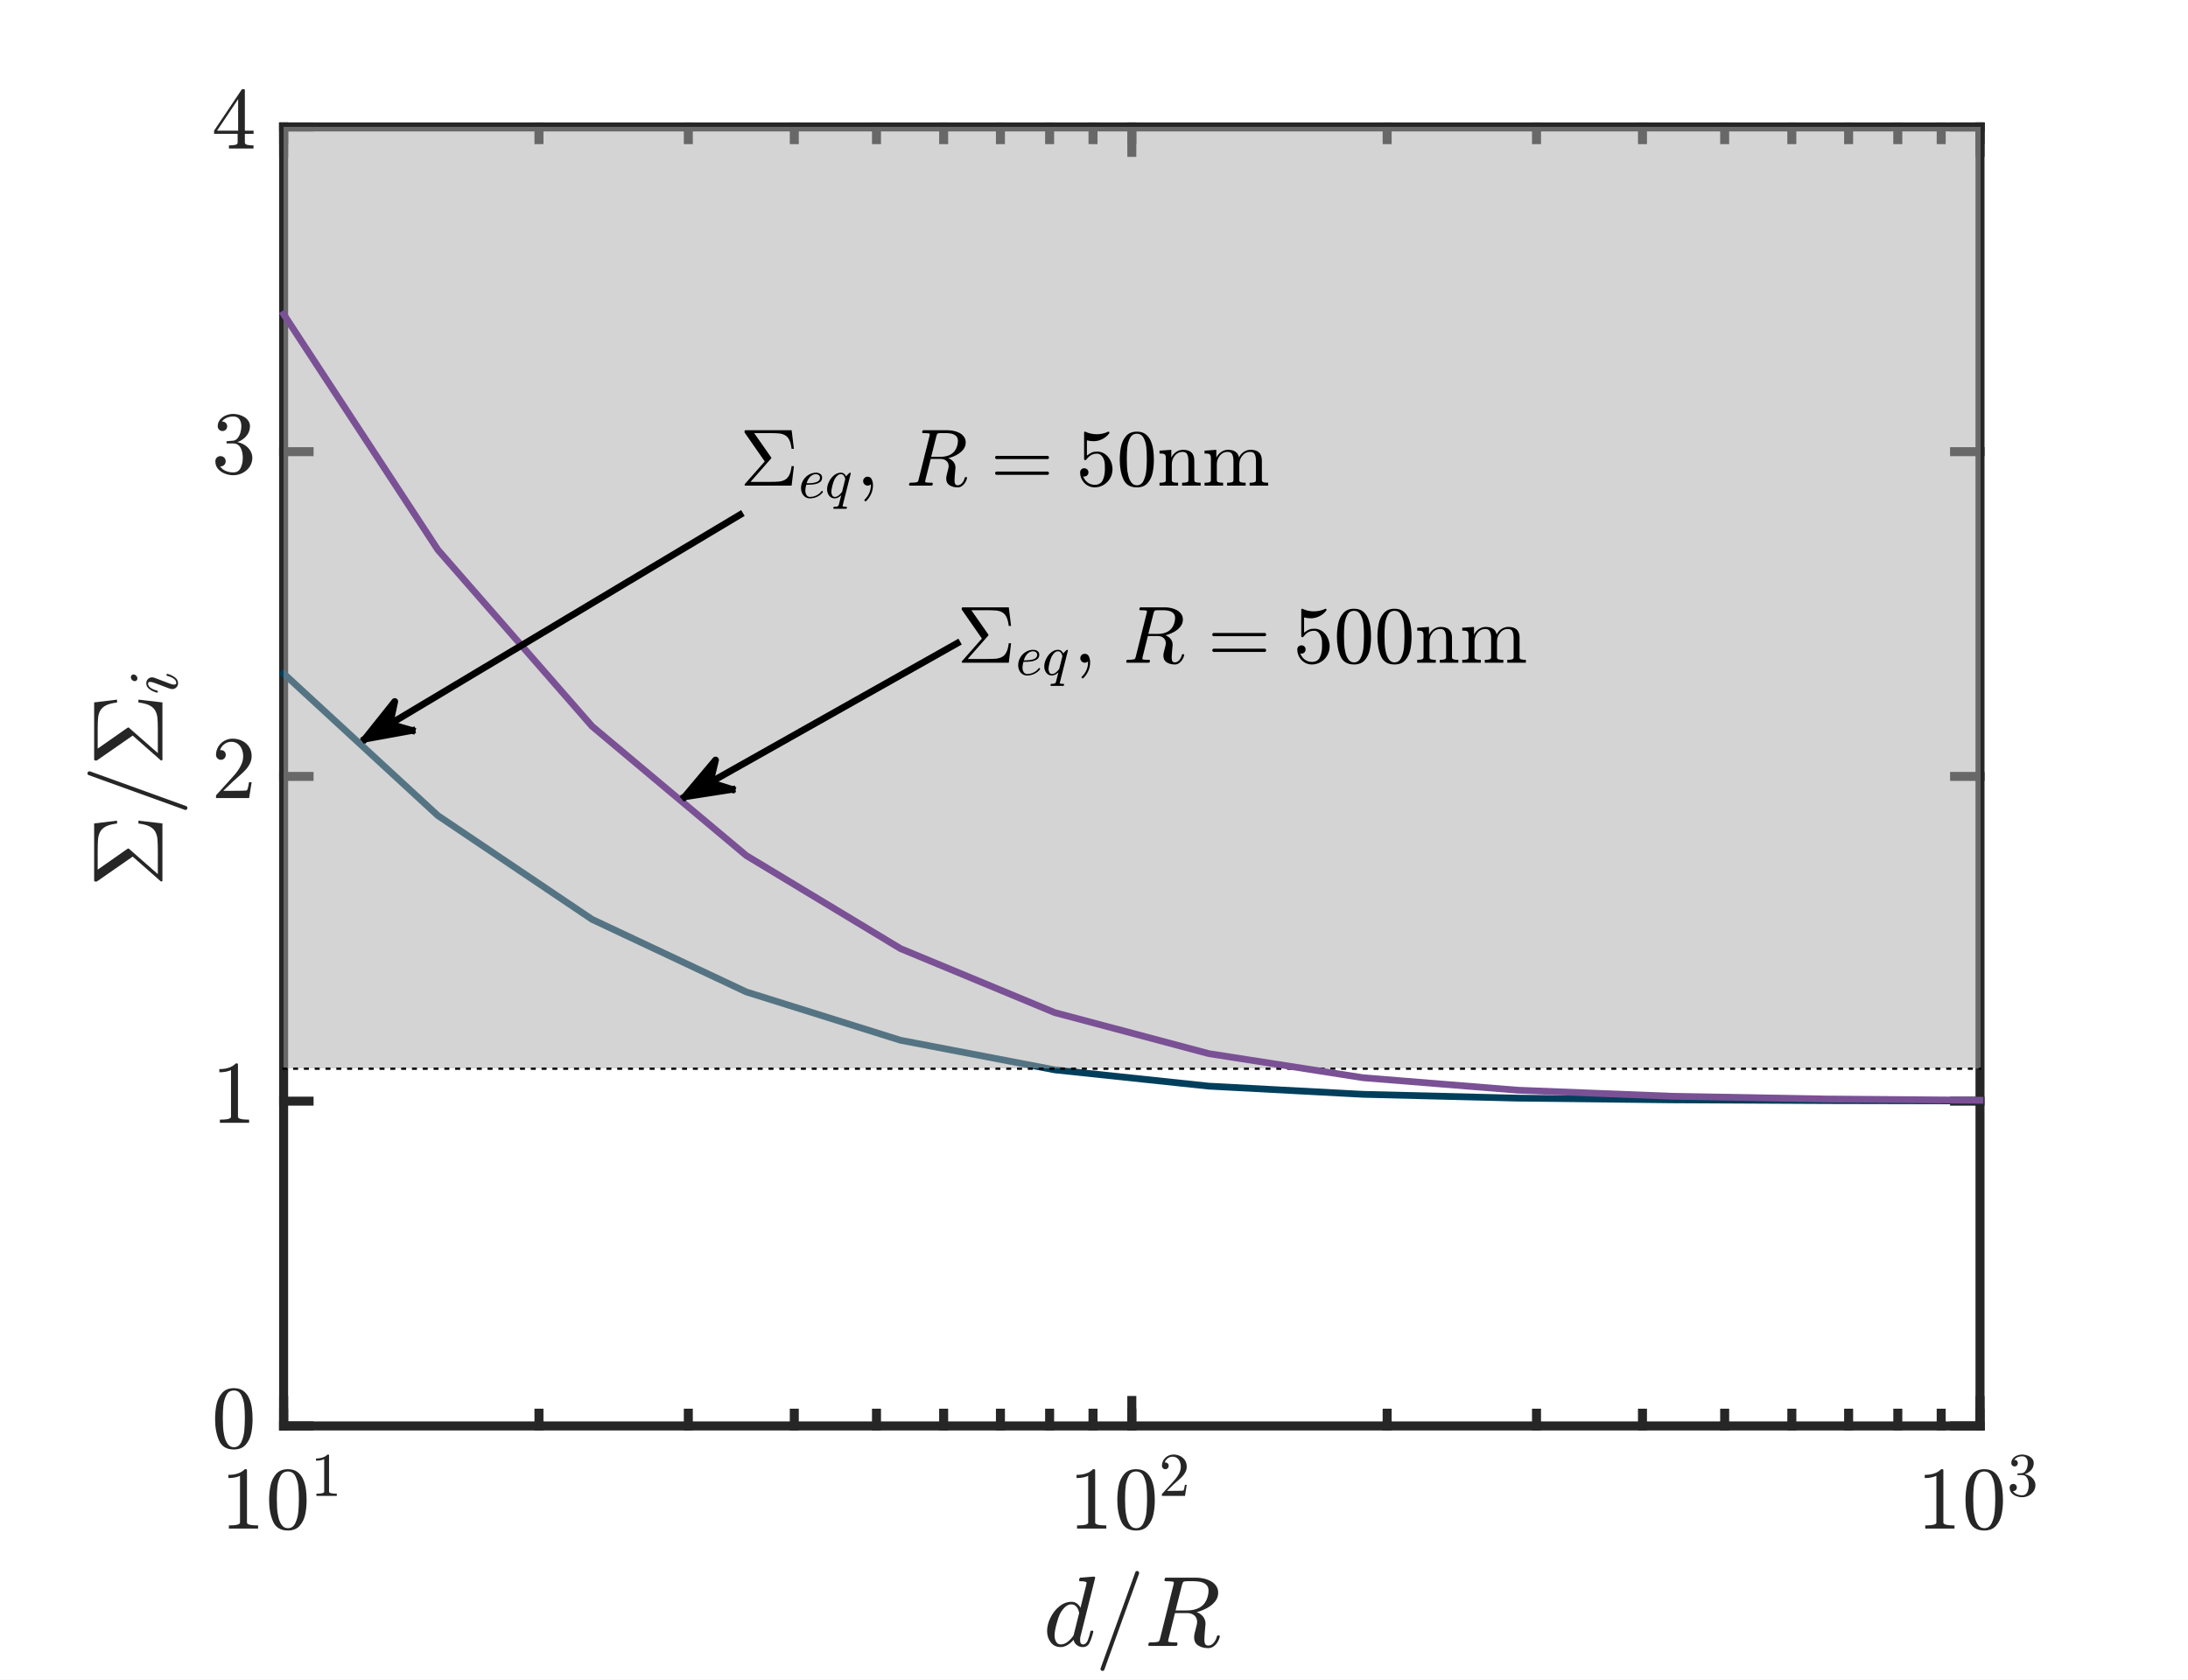<?xml version="1.0"?>
<!DOCTYPE svg PUBLIC '-//W3C//DTD SVG 1.0//EN'
          'http://www.w3.org/TR/2001/REC-SVG-20010904/DTD/svg10.dtd'>
<svg xmlns:xlink="http://www.w3.org/1999/xlink" style="fill-opacity:1; color-rendering:auto; color-interpolation:auto; text-rendering:auto; stroke:black; stroke-linecap:square; stroke-miterlimit:10; shape-rendering:auto; stroke-opacity:1; fill:black; stroke-dasharray:none; font-weight:normal; stroke-width:1; font-family:'Dialog'; font-style:normal; stroke-linejoin:miter; font-size:12px; stroke-dashoffset:0; image-rendering:auto;" width="810" height="622" xmlns="http://www.w3.org/2000/svg"
><rect width="100%" height="100%" fill="#808080" stroke="none"/><!--Generated by the Batik Graphics2D SVG Generator--><defs id="genericDefs"
  /><g
  ><defs id="defs1"
    ><clipPath clipPathUnits="userSpaceOnUse" id="clipPath1"
      ><path d="M0 0 L810 0 L810 622 L0 622 L0 0 Z"
      /></clipPath
    ></defs
    ><g style="fill:white; stroke:white;"
    ><rect x="0" y="0" width="810" style="clip-path:url(#clipPath1); stroke:none;" height="622"
    /></g
    ><g style="fill:white; text-rendering:optimizeSpeed; color-rendering:optimizeSpeed; image-rendering:optimizeSpeed; shape-rendering:crispEdges; stroke:white; color-interpolation:sRGB;"
    ><rect x="0" width="810" height="622" y="0" style="stroke:none;"
      /><path style="stroke:none;" d="M105 528 L733 528 L733 47 L105 47 Z"
    /></g
    ><g style="fill:rgb(38,38,38); text-rendering:geometricPrecision; image-rendering:optimizeQuality; color-rendering:optimizeQuality; stroke-linejoin:round; stroke:rgb(38,38,38); color-interpolation:linearRGB; stroke-width:3.333;"
    ><line y2="528" style="fill:none;" x1="105" x2="733" y1="528"
      /><line y2="47" style="fill:none;" x1="105" x2="733" y1="47"
      /><line y2="518.58" style="fill:none;" x1="105" x2="105" y1="528"
      /><line y2="518.58" style="fill:none;" x1="419" x2="419" y1="528"
      /><line y2="518.58" style="fill:none;" x1="733" x2="733" y1="528"
      /><line y2="56.42" style="fill:none;" x1="105" x2="105" y1="47"
      /><line y2="56.42" style="fill:none;" x1="419" x2="419" y1="47"
      /><line y2="56.42" style="fill:none;" x1="733" x2="733" y1="47"
      /><line y2="523.29" style="fill:none;" x1="105" x2="105" y1="528"
      /><line y2="523.29" style="fill:none;" x1="199.523" x2="199.523" y1="528"
      /><line y2="523.29" style="fill:none;" x1="254.816" x2="254.816" y1="528"
      /><line y2="523.29" style="fill:none;" x1="294.047" x2="294.047" y1="528"
      /><line y2="523.29" style="fill:none;" x1="324.477" x2="324.477" y1="528"
      /><line y2="523.29" style="fill:none;" x1="349.339" x2="349.339" y1="528"
      /><line y2="523.29" style="fill:none;" x1="370.361" x2="370.361" y1="528"
      /><line y2="523.29" style="fill:none;" x1="388.57" x2="388.57" y1="528"
      /><line y2="523.29" style="fill:none;" x1="404.632" x2="404.632" y1="528"
      /><line y2="523.29" style="fill:none;" x1="419" x2="419" y1="528"
      /><line y2="523.29" style="fill:none;" x1="513.523" x2="513.523" y1="528"
      /><line y2="523.29" style="fill:none;" x1="568.816" x2="568.816" y1="528"
      /><line y2="523.29" style="fill:none;" x1="608.047" x2="608.047" y1="528"
      /><line y2="523.29" style="fill:none;" x1="638.477" x2="638.477" y1="528"
      /><line y2="523.29" style="fill:none;" x1="663.34" x2="663.34" y1="528"
      /><line y2="523.29" style="fill:none;" x1="684.361" x2="684.361" y1="528"
      /><line y2="523.29" style="fill:none;" x1="702.57" x2="702.57" y1="528"
      /><line y2="523.29" style="fill:none;" x1="718.632" x2="718.632" y1="528"
      /><line y2="523.29" style="fill:none;" x1="733" x2="733" y1="528"
      /><line y2="51.71" style="fill:none;" x1="105" x2="105" y1="47"
      /><line y2="51.71" style="fill:none;" x1="199.523" x2="199.523" y1="47"
      /><line y2="51.71" style="fill:none;" x1="254.816" x2="254.816" y1="47"
      /><line y2="51.71" style="fill:none;" x1="294.047" x2="294.047" y1="47"
      /><line y2="51.71" style="fill:none;" x1="324.477" x2="324.477" y1="47"
      /><line y2="51.71" style="fill:none;" x1="349.339" x2="349.339" y1="47"
      /><line y2="51.71" style="fill:none;" x1="370.361" x2="370.361" y1="47"
      /><line y2="51.71" style="fill:none;" x1="388.57" x2="388.57" y1="47"
      /><line y2="51.71" style="fill:none;" x1="404.632" x2="404.632" y1="47"
      /><line y2="51.71" style="fill:none;" x1="419" x2="419" y1="47"
      /><line y2="51.71" style="fill:none;" x1="513.523" x2="513.523" y1="47"
      /><line y2="51.71" style="fill:none;" x1="568.816" x2="568.816" y1="47"
      /><line y2="51.71" style="fill:none;" x1="608.047" x2="608.047" y1="47"
      /><line y2="51.71" style="fill:none;" x1="638.477" x2="638.477" y1="47"
      /><line y2="51.71" style="fill:none;" x1="663.34" x2="663.34" y1="47"
      /><line y2="51.71" style="fill:none;" x1="684.361" x2="684.361" y1="47"
      /><line y2="51.71" style="fill:none;" x1="702.57" x2="702.57" y1="47"
      /><line y2="51.71" style="fill:none;" x1="718.632" x2="718.632" y1="47"
      /><line y2="51.71" style="fill:none;" x1="733" x2="733" y1="47"
    /></g
    ><g transform="translate(105,538)" style="font-size:33.333px; fill:rgb(38,38,38); text-rendering:geometricPrecision; image-rendering:optimizeQuality; color-rendering:optimizeQuality; font-family:'mwa_cmr10'; stroke:rgb(38,38,38); color-interpolation:linearRGB;"
    ><path style="stroke:none;" d="M-20.271 28 L-20.271 26.844 Q-16.146 26.844 -16.146 25.797 L-16.146 8.469 Q-17.849 9.297 -20.458 9.297 L-20.458 8.125 Q-16.427 8.125 -14.365 6.016 L-13.896 6.016 Q-13.771 6.016 -13.669 6.109 Q-13.568 6.203 -13.568 6.312 L-13.568 25.797 Q-13.568 26.844 -9.443 26.844 L-9.443 28 L-20.271 28 Z"
      /><path style="stroke:none;" d="M1.583 28.719 Q-2.463 28.719 -3.917 25.39 Q-5.37 22.062 -5.37 17.484 Q-5.37 14.609 -4.846 12.078 Q-4.323 9.547 -2.768 7.781 Q-1.214 6.016 1.583 6.016 Q3.755 6.016 5.146 7.078 Q6.537 8.14 7.255 9.828 Q7.974 11.515 8.24 13.437 Q8.505 15.359 8.505 17.484 Q8.505 20.312 7.982 22.789 Q7.458 25.265 5.927 26.992 Q4.396 28.719 1.583 28.719 ZM1.583 27.875 Q3.427 27.875 4.325 25.984 Q5.224 24.094 5.435 21.812 Q5.646 19.531 5.646 16.953 Q5.646 14.469 5.435 12.375 Q5.224 10.281 4.333 8.578 Q3.443 6.875 1.583 6.875 Q-0.292 6.875 -1.19 8.586 Q-2.088 10.297 -2.3 12.383 Q-2.51 14.469 -2.51 16.953 Q-2.51 18.781 -2.425 20.406 Q-2.338 22.031 -1.948 23.765 Q-1.557 25.5 -0.698 26.687 Q0.162 27.875 1.583 27.875 Z"
      /><path style="stroke:none;" d="M12.141 15.903 L12.141 15.091 Q15.016 15.091 15.016 14.372 L15.016 2.294 Q13.813 2.872 12 2.872 L12 2.06 Q14.813 2.06 16.25 0.591 L16.578 0.591 Q16.656 0.591 16.734 0.653 Q16.812 0.716 16.812 0.794 L16.812 14.372 Q16.812 15.091 19.688 15.091 L19.688 15.903 L12.141 15.903 Z"
    /></g
    ><g transform="translate(419,538)" style="font-size:33.333px; fill:rgb(38,38,38); text-rendering:geometricPrecision; image-rendering:optimizeQuality; color-rendering:optimizeQuality; font-family:'mwa_cmr10'; stroke:rgb(38,38,38); color-interpolation:linearRGB;"
    ><path style="stroke:none;" d="M-20.271 28 L-20.271 26.844 Q-16.146 26.844 -16.146 25.797 L-16.146 8.469 Q-17.849 9.297 -20.458 9.297 L-20.458 8.125 Q-16.427 8.125 -14.365 6.016 L-13.896 6.016 Q-13.771 6.016 -13.669 6.109 Q-13.568 6.203 -13.568 6.312 L-13.568 25.797 Q-13.568 26.844 -9.443 26.844 L-9.443 28 L-20.271 28 Z"
      /><path style="stroke:none;" d="M1.583 28.719 Q-2.463 28.719 -3.917 25.39 Q-5.37 22.062 -5.37 17.484 Q-5.37 14.609 -4.846 12.078 Q-4.323 9.547 -2.768 7.781 Q-1.214 6.016 1.583 6.016 Q3.755 6.016 5.146 7.078 Q6.537 8.14 7.255 9.828 Q7.974 11.515 8.24 13.437 Q8.505 15.359 8.505 17.484 Q8.505 20.312 7.982 22.789 Q7.458 25.265 5.927 26.992 Q4.396 28.719 1.583 28.719 ZM1.583 27.875 Q3.427 27.875 4.325 25.984 Q5.224 24.094 5.435 21.812 Q5.646 19.531 5.646 16.953 Q5.646 14.469 5.435 12.375 Q5.224 10.281 4.333 8.578 Q3.443 6.875 1.583 6.875 Q-0.292 6.875 -1.19 8.586 Q-2.088 10.297 -2.3 12.383 Q-2.51 14.469 -2.51 16.953 Q-2.51 18.781 -2.425 20.406 Q-2.338 22.031 -1.948 23.765 Q-1.557 25.5 -0.698 26.687 Q0.162 27.875 1.583 27.875 Z"
      /><path style="stroke:none;" d="M11.141 15.903 L11.141 15.278 Q11.141 15.232 11.188 15.169 L14.766 11.216 Q15.578 10.325 16.078 9.732 Q16.578 9.138 17.07 8.364 Q17.562 7.591 17.852 6.786 Q18.141 5.982 18.141 5.091 Q18.141 4.138 17.797 3.279 Q17.453 2.419 16.758 1.903 Q16.062 1.388 15.094 1.388 Q14.094 1.388 13.297 1.989 Q12.5 2.591 12.172 3.544 Q12.25 3.529 12.422 3.529 Q12.938 3.529 13.297 3.872 Q13.656 4.216 13.656 4.779 Q13.656 5.294 13.297 5.661 Q12.938 6.029 12.422 6.029 Q11.875 6.029 11.508 5.654 Q11.141 5.279 11.141 4.779 Q11.141 3.904 11.469 3.146 Q11.797 2.388 12.406 1.802 Q13.016 1.216 13.789 0.903 Q14.563 0.591 15.422 0.591 Q16.734 0.591 17.867 1.146 Q19 1.7 19.664 2.716 Q20.328 3.732 20.328 5.091 Q20.328 6.091 19.891 6.989 Q19.453 7.888 18.773 8.622 Q18.094 9.357 17.023 10.286 Q15.953 11.216 15.609 11.528 L13.016 14.044 L15.219 14.044 Q16.844 14.044 17.945 14.013 Q19.047 13.982 19.109 13.919 Q19.375 13.638 19.656 11.81 L20.328 11.81 L19.688 15.903 L11.141 15.903 Z"
    /></g
    ><g transform="translate(733,538)" style="font-size:33.333px; fill:rgb(38,38,38); text-rendering:geometricPrecision; image-rendering:optimizeQuality; color-rendering:optimizeQuality; font-family:'mwa_cmr10'; stroke:rgb(38,38,38); color-interpolation:linearRGB;"
    ><path style="stroke:none;" d="M-20.271 28 L-20.271 26.844 Q-16.146 26.844 -16.146 25.797 L-16.146 8.469 Q-17.849 9.297 -20.458 9.297 L-20.458 8.125 Q-16.427 8.125 -14.365 6.016 L-13.896 6.016 Q-13.771 6.016 -13.669 6.109 Q-13.568 6.203 -13.568 6.312 L-13.568 25.797 Q-13.568 26.844 -9.443 26.844 L-9.443 28 L-20.271 28 Z"
      /><path style="stroke:none;" d="M1.583 28.719 Q-2.463 28.719 -3.917 25.39 Q-5.37 22.062 -5.37 17.484 Q-5.37 14.609 -4.846 12.078 Q-4.323 9.547 -2.768 7.781 Q-1.214 6.016 1.583 6.016 Q3.755 6.016 5.146 7.078 Q6.537 8.14 7.255 9.828 Q7.974 11.515 8.24 13.437 Q8.505 15.359 8.505 17.484 Q8.505 20.312 7.982 22.789 Q7.458 25.265 5.927 26.992 Q4.396 28.719 1.583 28.719 ZM1.583 27.875 Q3.427 27.875 4.325 25.984 Q5.224 24.094 5.435 21.812 Q5.646 19.531 5.646 16.953 Q5.646 14.469 5.435 12.375 Q5.224 10.281 4.333 8.578 Q3.443 6.875 1.583 6.875 Q-0.292 6.875 -1.19 8.586 Q-2.088 10.297 -2.3 12.383 Q-2.51 14.469 -2.51 16.953 Q-2.51 18.781 -2.425 20.406 Q-2.338 22.031 -1.948 23.765 Q-1.557 25.5 -0.698 26.687 Q0.162 27.875 1.583 27.875 Z"
      /><path style="stroke:none;" d="M12.188 14.122 Q12.734 14.919 13.641 15.302 Q14.547 15.685 15.594 15.685 Q16.922 15.685 17.484 14.544 Q18.047 13.403 18.047 11.95 Q18.047 11.294 17.93 10.646 Q17.812 9.997 17.531 9.435 Q17.25 8.872 16.766 8.536 Q16.281 8.2 15.578 8.2 L14.047 8.2 Q13.844 8.2 13.844 7.982 L13.844 7.779 Q13.844 7.607 14.047 7.607 L15.313 7.497 Q16.125 7.497 16.656 6.896 Q17.188 6.294 17.438 5.419 Q17.688 4.544 17.688 3.763 Q17.688 2.669 17.172 1.958 Q16.656 1.247 15.594 1.247 Q14.719 1.247 13.922 1.575 Q13.125 1.903 12.656 2.591 Q12.703 2.575 12.734 2.567 Q12.766 2.56 12.813 2.56 Q13.328 2.56 13.672 2.919 Q14.016 3.279 14.016 3.779 Q14.016 4.279 13.672 4.638 Q13.328 4.997 12.813 4.997 Q12.297 4.997 11.938 4.638 Q11.578 4.279 11.578 3.779 Q11.578 2.794 12.18 2.067 Q12.781 1.341 13.719 0.966 Q14.656 0.591 15.594 0.591 Q16.297 0.591 17.07 0.794 Q17.844 0.997 18.469 1.388 Q19.094 1.778 19.492 2.38 Q19.891 2.982 19.891 3.763 Q19.891 4.732 19.461 5.552 Q19.031 6.372 18.281 6.966 Q17.531 7.56 16.625 7.857 Q17.625 8.044 18.523 8.607 Q19.422 9.169 19.969 10.044 Q20.516 10.919 20.516 11.935 Q20.516 13.2 19.82 14.224 Q19.125 15.247 17.984 15.825 Q16.844 16.404 15.594 16.404 Q14.516 16.404 13.43 15.997 Q12.344 15.591 11.656 14.771 Q10.969 13.95 10.969 12.81 Q10.969 12.232 11.352 11.849 Q11.734 11.466 12.297 11.466 Q12.672 11.466 12.984 11.638 Q13.297 11.81 13.469 12.13 Q13.641 12.45 13.641 12.81 Q13.641 13.372 13.25 13.747 Q12.859 14.122 12.297 14.122 L12.188 14.122 Z"
    /></g
    ><g transform="translate(419,578.667)" style="font-size:36.667px; fill:rgb(38,38,38); text-rendering:geometricPrecision; image-rendering:optimizeQuality; color-rendering:optimizeQuality; font-family:'mwa_cmmi10'; stroke:rgb(38,38,38); color-interpolation:linearRGB;"
    ><path style="stroke:none;" d="M-26.333 31.222 Q-28.677 31.222 -30.021 29.456 Q-31.365 27.691 -31.365 25.284 Q-31.365 22.925 -30.138 20.378 Q-28.912 17.831 -26.818 16.144 Q-24.724 14.456 -22.333 14.456 Q-21.24 14.456 -20.365 15.058 Q-19.49 15.659 -19.005 16.675 L-16.927 8.409 Q-16.787 7.784 -16.74 7.425 Q-16.74 6.831 -19.146 6.831 Q-19.521 6.831 -19.521 6.331 Q-19.505 6.253 -19.443 6.019 Q-19.38 5.784 -19.279 5.651 Q-19.177 5.519 -19.005 5.519 L-14.021 5.128 Q-13.568 5.128 -13.568 5.597 L-18.896 26.878 Q-19.146 27.487 -19.146 28.644 Q-19.146 30.237 -18.083 30.237 Q-16.927 30.237 -16.318 28.769 Q-15.708 27.3 -15.302 25.362 Q-15.224 25.144 -15.005 25.144 L-14.552 25.144 Q-14.412 25.144 -14.326 25.269 Q-14.24 25.394 -14.24 25.503 Q-14.88 28.097 -15.654 29.659 Q-16.427 31.222 -18.162 31.222 Q-19.396 31.222 -20.357 30.487 Q-21.318 29.753 -21.552 28.534 Q-23.943 31.222 -26.333 31.222 ZM-26.302 30.237 Q-24.958 30.237 -23.708 29.237 Q-22.458 28.237 -21.552 26.878 Q-21.521 26.847 -21.521 26.737 L-19.49 18.581 Q-19.708 17.284 -20.451 16.347 Q-21.193 15.409 -22.412 15.409 Q-23.662 15.409 -24.74 16.433 Q-25.818 17.456 -26.552 18.847 Q-27.271 20.316 -27.935 22.901 Q-28.599 25.487 -28.599 26.909 Q-28.599 28.191 -28.044 29.214 Q-27.49 30.237 -26.302 30.237 Z"
      /><path style="stroke:none;" d="M-11.608 39.316 Q-11.608 39.206 -11.577 39.159 L1.298 3.503 Q1.361 3.284 1.54 3.167 Q1.72 3.05 1.954 3.05 Q2.282 3.05 2.493 3.245 Q2.704 3.441 2.704 3.784 L2.704 3.941 L-10.171 39.597 Q-10.374 40.05 -10.874 40.05 Q-11.171 40.05 -11.389 39.831 Q-11.608 39.612 -11.608 39.316 Z"
      /><path style="stroke:none;" d="M6.46 30.8 Q6.1 30.8 6.1 30.316 Q6.116 30.222 6.17 29.995 Q6.225 29.769 6.319 29.636 Q6.413 29.503 6.569 29.503 Q8.819 29.503 9.725 29.253 Q10.194 29.081 10.413 28.253 L15.491 7.925 Q15.553 7.566 15.553 7.425 Q15.553 7.019 15.131 6.972 Q14.428 6.831 12.46 6.831 Q12.085 6.831 12.085 6.331 Q12.116 6.253 12.163 6.026 Q12.21 5.8 12.311 5.659 Q12.413 5.519 12.553 5.519 L23.772 5.519 Q25.116 5.519 26.561 5.831 Q28.006 6.144 29.217 6.8 Q30.428 7.456 31.202 8.55 Q31.975 9.644 31.975 11.112 Q31.975 12.972 30.749 14.433 Q29.522 15.894 27.647 16.878 Q25.772 17.862 23.991 18.269 Q25.444 18.784 26.366 19.933 Q27.288 21.081 27.288 22.581 Q27.288 22.784 27.28 22.878 Q27.272 22.972 27.241 23.097 L26.959 26.394 Q26.928 27.112 26.889 27.62 Q26.85 28.128 26.85 28.441 Q26.85 29.441 27.147 30.05 Q27.444 30.659 28.334 30.659 Q29.491 30.659 30.366 29.581 Q31.241 28.503 31.506 27.237 Q31.678 26.909 31.866 26.909 L32.209 26.909 Q32.584 26.909 32.584 27.409 Q32.303 28.472 31.717 29.425 Q31.131 30.378 30.241 30.995 Q29.35 31.612 28.303 31.612 Q26.131 31.612 24.6 30.644 Q23.069 29.675 23.069 27.612 Q23.069 26.847 23.225 26.253 L24.038 22.956 Q24.178 22.503 24.178 21.909 Q24.178 20.378 23.139 19.503 Q22.1 18.628 20.522 18.628 L15.975 18.628 L13.538 28.394 Q13.444 28.706 13.444 28.925 Q13.444 29.3 13.897 29.347 Q14.6 29.503 16.553 29.503 Q16.928 29.503 16.928 29.987 Q16.803 30.503 16.733 30.651 Q16.663 30.8 16.303 30.8 L6.46 30.8 ZM16.194 17.659 L20.288 17.659 Q24.319 17.659 26.366 15.628 Q27.303 14.691 27.85 13.23 Q28.397 11.769 28.397 10.331 Q28.397 8.956 27.6 8.183 Q26.803 7.409 25.616 7.12 Q24.428 6.831 23.006 6.831 L20.522 6.831 Q19.522 6.831 19.194 7.003 Q18.866 7.175 18.6 8.097 L16.194 17.659 Z"
    /></g
    ><g style="fill:rgb(38,38,38); text-rendering:geometricPrecision; image-rendering:optimizeQuality; color-rendering:optimizeQuality; stroke-linejoin:round; stroke:rgb(38,38,38); color-interpolation:linearRGB; stroke-width:3.333;"
    ><line y2="47" style="fill:none;" x1="105" x2="105" y1="528"
      /><line y2="47" style="fill:none;" x1="733" x2="733" y1="528"
      /><line y2="528" style="fill:none;" x1="105" x2="114.42" y1="528"
      /><line y2="407.75" style="fill:none;" x1="105" x2="114.42" y1="407.75"
      /><line y2="287.5" style="fill:none;" x1="105" x2="114.42" y1="287.5"
      /><line y2="167.25" style="fill:none;" x1="105" x2="114.42" y1="167.25"
      /><line y2="47" style="fill:none;" x1="105" x2="114.42" y1="47"
      /><line y2="528" style="fill:none;" x1="733" x2="723.58" y1="528"
      /><line y2="407.75" style="fill:none;" x1="733" x2="723.58" y1="407.75"
      /><line y2="287.5" style="fill:none;" x1="733" x2="723.58" y1="287.5"
      /><line y2="167.25" style="fill:none;" x1="733" x2="723.58" y1="167.25"
      /><line y2="47" style="fill:none;" x1="733" x2="723.58" y1="47"
    /></g
    ><g transform="translate(95,528)" style="font-size:33.333px; fill:rgb(38,38,38); text-rendering:geometricPrecision; image-rendering:optimizeQuality; color-rendering:optimizeQuality; font-family:'mwa_cmr10'; stroke:rgb(38,38,38); color-interpolation:linearRGB;"
    ><path style="stroke:none;" d="M-8.417 8.719 Q-12.464 8.719 -13.917 5.391 Q-15.37 2.062 -15.37 -2.516 Q-15.37 -5.391 -14.846 -7.922 Q-14.323 -10.453 -12.768 -12.219 Q-11.214 -13.985 -8.417 -13.985 Q-6.245 -13.985 -4.854 -12.922 Q-3.464 -11.86 -2.745 -10.172 Q-2.026 -8.485 -1.76 -6.563 Q-1.495 -4.641 -1.495 -2.516 Q-1.495 0.312 -2.018 2.789 Q-2.542 5.266 -4.073 6.992 Q-5.604 8.719 -8.417 8.719 ZM-8.417 7.875 Q-6.573 7.875 -5.675 5.984 Q-4.776 4.094 -4.565 1.812 Q-4.354 -0.469 -4.354 -3.047 Q-4.354 -5.531 -4.565 -7.625 Q-4.776 -9.719 -5.667 -11.422 Q-6.557 -13.125 -8.417 -13.125 Q-10.292 -13.125 -11.19 -11.414 Q-12.089 -9.703 -12.3 -7.617 Q-12.511 -5.531 -12.511 -3.047 Q-12.511 -1.219 -12.425 0.406 Q-12.339 2.031 -11.948 3.765 Q-11.557 5.5 -10.698 6.687 Q-9.839 7.875 -8.417 7.875 Z"
    /></g
    ><g transform="translate(95,407.75)" style="font-size:33.333px; fill:rgb(38,38,38); text-rendering:geometricPrecision; image-rendering:optimizeQuality; color-rendering:optimizeQuality; font-family:'mwa_cmr10'; stroke:rgb(38,38,38); color-interpolation:linearRGB;"
    ><path style="stroke:none;" d="M-13.604 8 L-13.604 6.844 Q-9.479 6.844 -9.479 5.797 L-9.479 -11.531 Q-11.182 -10.703 -13.792 -10.703 L-13.792 -11.875 Q-9.761 -11.875 -7.698 -13.985 L-7.229 -13.985 Q-7.104 -13.985 -7.003 -13.891 Q-6.901 -13.797 -6.901 -13.688 L-6.901 5.797 Q-6.901 6.844 -2.776 6.844 L-2.776 8 L-13.604 8 Z"
    /></g
    ><g transform="translate(95,287.5)" style="font-size:33.333px; fill:rgb(38,38,38); text-rendering:geometricPrecision; image-rendering:optimizeQuality; color-rendering:optimizeQuality; font-family:'mwa_cmr10'; stroke:rgb(38,38,38); color-interpolation:linearRGB;"
    ><path style="stroke:none;" d="M-15.026 8 L-15.026 7.109 Q-15.026 7.031 -14.964 6.937 L-9.839 1.266 Q-8.667 -0 -7.948 -0.852 Q-7.229 -1.703 -6.518 -2.813 Q-5.807 -3.922 -5.393 -5.078 Q-4.979 -6.234 -4.979 -7.516 Q-4.979 -8.875 -5.479 -10.11 Q-5.979 -11.344 -6.971 -12.078 Q-7.964 -12.813 -9.37 -12.813 Q-10.807 -12.813 -11.948 -11.953 Q-13.089 -11.094 -13.557 -9.719 Q-13.432 -9.75 -13.198 -9.75 Q-12.464 -9.75 -11.94 -9.258 Q-11.417 -8.766 -11.417 -7.969 Q-11.417 -7.219 -11.94 -6.688 Q-12.464 -6.156 -13.198 -6.156 Q-13.979 -6.156 -14.503 -6.703 Q-15.026 -7.25 -15.026 -7.969 Q-15.026 -9.203 -14.557 -10.297 Q-14.089 -11.391 -13.214 -12.235 Q-12.339 -13.078 -11.229 -13.531 Q-10.12 -13.985 -8.886 -13.985 Q-6.995 -13.985 -5.37 -13.188 Q-3.745 -12.391 -2.792 -10.93 Q-1.839 -9.469 -1.839 -7.516 Q-1.839 -6.078 -2.471 -4.789 Q-3.104 -3.5 -4.081 -2.445 Q-5.057 -1.391 -6.589 -0.055 Q-8.12 1.281 -8.604 1.734 L-12.354 5.328 L-9.167 5.328 Q-6.839 5.328 -5.268 5.289 Q-3.698 5.25 -3.604 5.156 Q-3.214 4.75 -2.807 2.125 L-1.839 2.125 L-2.776 8 L-15.026 8 Z"
    /></g
    ><g transform="translate(95,167.25)" style="font-size:33.333px; fill:rgb(38,38,38); text-rendering:geometricPrecision; image-rendering:optimizeQuality; color-rendering:optimizeQuality; font-family:'mwa_cmr10'; stroke:rgb(38,38,38); color-interpolation:linearRGB;"
    ><path style="stroke:none;" d="M-13.526 5.453 Q-12.745 6.578 -11.44 7.125 Q-10.136 7.672 -8.636 7.672 Q-6.729 7.672 -5.925 6.039 Q-5.12 4.406 -5.12 2.328 Q-5.12 1.391 -5.284 0.461 Q-5.448 -0.469 -5.854 -1.281 Q-6.261 -2.094 -6.964 -2.57 Q-7.667 -3.047 -8.667 -3.047 L-10.87 -3.047 Q-11.151 -3.047 -11.151 -3.36 L-11.151 -3.656 Q-11.151 -3.906 -10.87 -3.906 L-9.042 -4.047 Q-7.886 -4.047 -7.12 -4.922 Q-6.354 -5.797 -6.003 -7.047 Q-5.651 -8.297 -5.651 -9.422 Q-5.651 -11 -6.386 -12.016 Q-7.12 -13.031 -8.636 -13.031 Q-9.901 -13.031 -11.042 -12.555 Q-12.182 -12.078 -12.87 -11.11 Q-12.792 -11.125 -12.745 -11.133 Q-12.698 -11.141 -12.636 -11.141 Q-11.901 -11.141 -11.401 -10.625 Q-10.901 -10.11 -10.901 -9.391 Q-10.901 -8.672 -11.401 -8.156 Q-11.901 -7.641 -12.636 -7.641 Q-13.37 -7.641 -13.886 -8.156 Q-14.401 -8.672 -14.401 -9.391 Q-14.401 -10.797 -13.542 -11.852 Q-12.682 -12.906 -11.339 -13.445 Q-9.995 -13.985 -8.636 -13.985 Q-7.636 -13.985 -6.526 -13.68 Q-5.417 -13.375 -4.518 -12.82 Q-3.62 -12.266 -3.042 -11.399 Q-2.464 -10.531 -2.464 -9.422 Q-2.464 -8.031 -3.089 -6.859 Q-3.714 -5.688 -4.792 -4.828 Q-5.87 -3.969 -7.167 -3.547 Q-5.729 -3.281 -4.44 -2.477 Q-3.151 -1.672 -2.37 -0.414 Q-1.589 0.844 -1.589 2.297 Q-1.589 4.109 -2.589 5.586 Q-3.589 7.062 -5.214 7.891 Q-6.839 8.719 -8.636 8.719 Q-10.182 8.719 -11.737 8.133 Q-13.292 7.547 -14.284 6.375 Q-15.276 5.203 -15.276 3.547 Q-15.276 2.734 -14.729 2.187 Q-14.182 1.641 -13.37 1.641 Q-12.839 1.641 -12.393 1.891 Q-11.948 2.14 -11.698 2.586 Q-11.448 3.031 -11.448 3.547 Q-11.448 4.359 -12.011 4.906 Q-12.573 5.453 -13.37 5.453 L-13.526 5.453 Z"
    /></g
    ><g transform="translate(95,47)" style="font-size:33.333px; fill:rgb(38,38,38); text-rendering:geometricPrecision; image-rendering:optimizeQuality; color-rendering:optimizeQuality; font-family:'mwa_cmr10'; stroke:rgb(38,38,38); color-interpolation:linearRGB;"
    ><path style="stroke:none;" d="M-15.745 2.547 L-15.745 1.391 L-5.542 -13.813 Q-5.432 -13.985 -5.214 -13.985 L-4.729 -13.985 Q-4.354 -13.985 -4.354 -13.61 L-4.354 1.391 L-1.12 1.391 L-1.12 2.547 L-4.354 2.547 L-4.354 5.797 Q-4.354 6.469 -3.385 6.656 Q-2.417 6.844 -1.151 6.844 L-1.151 8 L-10.245 8 L-10.245 6.844 Q-8.964 6.844 -7.995 6.656 Q-7.026 6.469 -7.026 5.797 L-7.026 2.547 L-15.745 2.547 ZM-14.651 1.391 L-6.839 1.391 L-6.839 -10.281 L-14.651 1.391 Z"
    /></g
    ><g transform="translate(73.333,287.5) rotate(-90)" style="font-size:36.667px; fill:rgb(38,38,38); text-rendering:geometricPrecision; image-rendering:optimizeQuality; color-rendering:optimizeQuality; font-family:'mwb_cmr10'; stroke:rgb(38,38,38); color-interpolation:linearRGB;"
    ><path style="stroke:none;" d="M-38.549 -13.2 Q-38.908 -13.2 -38.908 -13.622 Q-38.908 -13.763 -38.799 -13.872 L-29.689 -24.216 L-38.799 -37.325 Q-38.908 -37.434 -38.908 -37.513 L-38.908 -38.138 Q-38.908 -38.247 -38.791 -38.364 Q-38.674 -38.481 -38.549 -38.481 L-17.408 -38.481 L-16.377 -29.997 L-17.439 -29.997 Q-17.767 -32.638 -18.502 -34.091 Q-19.236 -35.544 -20.439 -36.216 Q-21.642 -36.888 -23.166 -37.028 Q-24.689 -37.169 -27.642 -37.169 L-34.517 -37.169 L-26.783 -26.122 Q-26.689 -25.841 -26.689 -25.841 Q-26.689 -25.638 -26.783 -25.591 L-36.174 -14.903 L-27.736 -14.903 Q-24.799 -14.903 -23.252 -15.044 Q-21.705 -15.184 -20.478 -15.849 Q-19.252 -16.513 -18.502 -17.997 Q-17.752 -19.481 -17.439 -22.091 L-16.377 -22.091 L-17.408 -13.2 L-38.549 -13.2 Z"
      /><path style="stroke:none;" d="M-12.427 -4.684 Q-12.427 -4.794 -12.395 -4.841 L0.48 -40.497 Q0.542 -40.716 0.722 -40.833 Q0.902 -40.95 1.136 -40.95 Q1.464 -40.95 1.675 -40.755 Q1.886 -40.559 1.886 -40.216 L1.886 -40.059 L-10.989 -4.403 Q-11.192 -3.95 -11.692 -3.95 Q-11.989 -3.95 -12.208 -4.169 Q-12.427 -4.388 -12.427 -4.684 Z"
      /><path style="stroke:none;" d="M6.266 -13.2 Q5.907 -13.2 5.907 -13.622 Q5.907 -13.763 6.016 -13.872 L15.126 -24.216 L6.016 -37.325 Q5.907 -37.434 5.907 -37.513 L5.907 -38.138 Q5.907 -38.247 6.024 -38.364 Q6.141 -38.481 6.266 -38.481 L27.407 -38.481 L28.438 -29.997 L27.376 -29.997 Q27.048 -32.638 26.313 -34.091 Q25.579 -35.544 24.376 -36.216 Q23.173 -36.888 21.649 -37.028 Q20.126 -37.169 17.173 -37.169 L10.298 -37.169 L18.032 -26.122 Q18.126 -25.841 18.126 -25.841 Q18.126 -25.638 18.032 -25.591 L8.641 -14.903 L17.079 -14.903 Q20.016 -14.903 21.563 -15.044 Q23.11 -15.184 24.337 -15.849 Q25.563 -16.513 26.313 -17.997 Q27.063 -19.481 27.376 -22.091 L28.438 -22.091 L27.407 -13.2 L6.266 -13.2 Z"
      /><path style="stroke:none;" d="M32.342 -9.56 Q32.342 -10.044 32.545 -10.575 L34.654 -16.185 Q34.998 -17.138 34.998 -17.747 Q34.998 -18.513 34.42 -18.513 Q33.388 -18.513 32.724 -17.458 Q32.06 -16.403 31.748 -15.091 Q31.701 -14.919 31.529 -14.919 L31.232 -14.919 Q31.013 -14.919 31.013 -15.169 L31.013 -15.247 Q31.435 -16.794 32.295 -17.989 Q33.154 -19.185 34.482 -19.185 Q35.404 -19.185 36.045 -18.575 Q36.685 -17.966 36.685 -17.028 Q36.685 -16.544 36.467 -16.013 L34.357 -10.435 Q33.998 -9.56 33.998 -8.872 Q33.998 -8.091 34.607 -8.091 Q35.623 -8.091 36.303 -9.177 Q36.982 -10.263 37.248 -11.528 Q37.31 -11.669 37.451 -11.669 L37.779 -11.669 Q37.873 -11.669 37.935 -11.599 Q37.998 -11.528 37.998 -11.45 Q37.998 -11.419 37.982 -11.372 Q37.623 -9.903 36.74 -8.653 Q35.857 -7.403 34.545 -7.403 Q33.638 -7.403 32.99 -8.036 Q32.342 -8.669 32.342 -9.56 ZM35.279 -23.45 Q35.279 -23.997 35.732 -24.442 Q36.185 -24.888 36.732 -24.888 Q37.185 -24.888 37.467 -24.614 Q37.748 -24.341 37.748 -23.919 Q37.748 -23.341 37.287 -22.903 Q36.826 -22.466 36.263 -22.466 Q35.842 -22.466 35.56 -22.755 Q35.279 -23.044 35.279 -23.45 Z"
    /></g
    ><g style="stroke-linecap:butt; fill:rgb(0,63,92); text-rendering:geometricPrecision; image-rendering:optimizeQuality; color-rendering:optimizeQuality; stroke-linejoin:round; stroke:rgb(0,63,92); color-interpolation:linearRGB; stroke-width:2.5;"
    ><path d="M733 407.657 L675.909 407.535 L618.818 407.256 L561.727 406.622 L504.636 405.211 L447.546 402.187 L390.455 396.149 L333.364 385.194 L276.273 367.293 L219.182 340.429 L162.091 302 L105 249.407" style="fill:none; fill-rule:evenodd;"
    /></g
    ><g style="fill-opacity:0.502; fill:rgb(170,170,170); text-rendering:optimizeSpeed; image-rendering:optimizeSpeed; color-rendering:optimizeSpeed; shape-rendering:crispEdges; stroke:rgb(170,170,170); color-interpolation:sRGB; stroke-opacity:0.502;"
    ><path style="stroke:none;" d="M733.075 46.943 L104.925 46.943 L104.925 395.725 L733.075 395.725 Z"
    /></g
    ><g style="stroke-linecap:butt; text-rendering:geometricPrecision; image-rendering:optimizeQuality; color-rendering:optimizeQuality; stroke-linejoin:bevel; stroke-dasharray:1,3; color-interpolation:linearRGB; stroke-width:0.833; stroke-miterlimit:1;"
    ><line y2="395.725" style="fill:none;" x1="104.925" x2="733.075" y1="395.725"
    /></g
    ><g style="stroke-linecap:butt; fill:rgb(122,81,149); text-rendering:geometricPrecision; image-rendering:optimizeQuality; color-rendering:optimizeQuality; stroke-linejoin:round; stroke:rgb(122,81,149); color-interpolation:linearRGB; stroke-width:2.5;"
    ><path d="M733 407.398 L675.909 406.943 L618.818 405.919 L561.727 403.676 L504.636 399.07 L447.546 390.153 L390.455 374.947 L333.364 351.249 L276.273 316.797 L219.182 268.929 L162.091 203.564 L105 116.33" style="fill:none; fill-rule:evenodd;"
      /><line x1="354.345" x2="262.885" y1="238.189" style="fill:none; stroke:black;" y2="289.731"
    /></g
    ><g transform="translate(354.345,238.189)" style="font-size:30px; text-rendering:geometricPrecision; color-rendering:optimizeQuality; image-rendering:optimizeQuality; font-family:'mwb_cmr10'; color-interpolation:linearRGB;"
    ><path style="stroke:none;" d="M1.984 7.2 Q1.688 7.2 1.688 6.856 Q1.688 6.747 1.766 6.653 L9.156 -1.738 L1.766 -12.363 Q1.688 -12.441 1.688 -12.519 L1.688 -13.019 Q1.688 -13.097 1.781 -13.198 Q1.875 -13.3 1.984 -13.3 L19.109 -13.3 L19.953 -6.425 L19.094 -6.425 Q18.828 -8.566 18.234 -9.745 Q17.641 -10.925 16.664 -11.464 Q15.688 -12.003 14.453 -12.12 Q13.219 -12.238 10.828 -12.238 L5.25 -12.238 L11.516 -3.269 Q11.594 -3.05 11.594 -3.05 Q11.594 -2.878 11.516 -2.847 L3.891 5.825 L10.734 5.825 Q13.125 5.825 14.375 5.708 Q15.625 5.59 16.625 5.051 Q17.625 4.512 18.234 3.309 Q18.844 2.106 19.094 -0.003 L19.953 -0.003 L19.109 7.2 L1.984 7.2 Z"
    /></g
    ><g transform="translate(354.345,238.189)" style="font-size:21px; text-rendering:geometricPrecision; color-rendering:optimizeQuality; image-rendering:optimizeQuality; font-family:'mwa_cmmi10'; color-interpolation:linearRGB;"
    ><path style="stroke:none;" d="M25.885 11.934 Q24.885 11.934 24.135 11.411 Q23.385 10.887 22.987 10.005 Q22.589 9.122 22.589 8.137 Q22.589 6.637 23.346 5.317 Q24.104 3.997 25.393 3.208 Q26.682 2.419 28.151 2.419 Q29.057 2.419 29.729 2.887 Q30.401 3.356 30.401 4.231 Q30.401 5.434 29.44 6.02 Q28.479 6.606 27.268 6.747 Q26.057 6.887 24.589 6.887 L24.526 6.887 Q24.182 8.137 24.182 9.028 Q24.182 9.966 24.62 10.676 Q25.057 11.387 25.932 11.387 Q27.182 11.387 28.339 10.809 Q29.495 10.231 30.214 9.216 Q30.276 9.153 30.385 9.153 Q30.479 9.153 30.589 9.27 Q30.698 9.387 30.698 9.497 Q30.698 9.575 30.667 9.622 Q29.885 10.7 28.589 11.317 Q27.292 11.934 25.885 11.934 ZM24.651 6.34 Q25.87 6.34 26.909 6.231 Q27.948 6.122 28.784 5.669 Q29.62 5.215 29.62 4.247 Q29.62 3.856 29.409 3.567 Q29.198 3.278 28.854 3.122 Q28.51 2.966 28.135 2.966 Q27.245 2.966 26.534 3.45 Q25.823 3.934 25.362 4.708 Q24.901 5.481 24.651 6.34 Z"
      /><path style="stroke:none;" d="M34.539 15.497 Q34.601 15.044 34.804 15.044 Q35.57 15.044 36.007 14.919 Q36.445 14.794 36.57 14.325 L37.476 10.762 Q36.273 11.934 35.07 11.934 Q33.757 11.934 32.999 10.934 Q32.242 9.934 32.242 8.575 Q32.242 7.231 32.937 5.786 Q33.632 4.34 34.812 3.38 Q35.992 2.419 37.367 2.419 Q38.007 2.419 38.523 2.801 Q39.039 3.184 39.304 3.809 Q39.429 3.559 39.984 2.989 Q40.539 2.419 40.773 2.419 Q41.007 2.419 41.007 2.684 L38.054 14.403 Q38.007 14.716 37.992 14.762 Q37.992 15.044 39.382 15.044 Q39.492 15.044 39.546 15.122 Q39.601 15.2 39.601 15.309 Q39.523 15.591 39.476 15.684 Q39.429 15.778 39.242 15.778 L34.742 15.778 Q34.539 15.778 34.539 15.497 ZM35.117 11.387 Q35.851 11.387 36.554 10.825 Q37.257 10.262 37.789 9.497 L38.961 4.762 Q38.836 4.028 38.421 3.497 Q38.007 2.966 37.32 2.966 Q36.617 2.966 36.007 3.544 Q35.398 4.122 34.976 4.919 Q34.57 5.747 34.195 7.215 Q33.82 8.684 33.82 9.497 Q33.82 10.216 34.132 10.801 Q34.445 11.387 35.117 11.387 Z"
      /><path style="stroke:none;" d="M46.042 12.606 Q46.042 12.481 46.167 12.356 Q47.245 11.309 47.846 9.95 Q48.448 8.591 48.448 7.075 L48.448 6.715 Q47.964 7.2 47.245 7.2 Q46.557 7.2 46.073 6.715 Q45.589 6.231 45.589 5.544 Q45.589 4.84 46.073 4.372 Q46.557 3.903 47.245 3.903 Q48.323 3.903 48.776 4.895 Q49.229 5.887 49.229 7.075 Q49.229 8.747 48.557 10.255 Q47.885 11.762 46.682 12.95 Q46.557 13.012 46.479 13.012 Q46.339 13.012 46.19 12.88 Q46.042 12.747 46.042 12.606 Z"
      /><path style="stroke:none;" d="M62.875 7.2 Q62.578 7.2 62.578 6.809 Q62.594 6.731 62.641 6.551 Q62.688 6.372 62.766 6.255 Q62.844 6.137 62.953 6.137 Q64.797 6.137 65.516 5.934 Q65.906 5.809 66.078 5.137 L70.203 -11.347 Q70.25 -11.644 70.25 -11.753 Q70.25 -12.081 69.906 -12.128 Q69.328 -12.238 67.734 -12.238 Q67.438 -12.238 67.438 -12.628 Q67.453 -12.706 67.5 -12.894 Q67.547 -13.081 67.625 -13.191 Q67.703 -13.3 67.828 -13.3 L76.922 -13.3 Q78 -13.3 79.172 -13.05 Q80.344 -12.8 81.328 -12.261 Q82.312 -11.722 82.938 -10.839 Q83.562 -9.956 83.562 -8.769 Q83.562 -7.253 82.57 -6.066 Q81.578 -4.878 80.055 -4.081 Q78.531 -3.284 77.094 -2.972 Q78.266 -2.534 79.016 -1.605 Q79.766 -0.675 79.766 0.528 Q79.766 0.7 79.758 0.778 Q79.75 0.856 79.734 0.966 L79.5 3.622 Q79.469 4.215 79.438 4.622 Q79.406 5.028 79.406 5.278 Q79.406 6.106 79.648 6.59 Q79.891 7.075 80.609 7.075 Q81.547 7.075 82.258 6.208 Q82.969 5.34 83.188 4.309 Q83.328 4.044 83.484 4.044 L83.766 4.044 Q84.047 4.044 84.047 4.45 Q83.828 5.309 83.352 6.083 Q82.875 6.856 82.156 7.356 Q81.438 7.856 80.578 7.856 Q78.828 7.856 77.586 7.075 Q76.344 6.294 76.344 4.622 Q76.344 3.997 76.469 3.512 L77.125 0.841 Q77.234 0.481 77.234 -0.003 Q77.234 -1.253 76.398 -1.964 Q75.562 -2.675 74.281 -2.675 L70.594 -2.675 L68.609 5.247 Q68.547 5.497 68.547 5.669 Q68.547 5.981 68.906 6.028 Q69.484 6.137 71.062 6.137 Q71.375 6.137 71.375 6.544 Q71.266 6.965 71.203 7.083 Q71.141 7.2 70.859 7.2 L62.875 7.2 ZM70.766 -3.456 L74.094 -3.456 Q77.359 -3.456 79.016 -5.113 Q79.781 -5.863 80.227 -7.042 Q80.672 -8.222 80.672 -9.394 Q80.672 -10.503 80.016 -11.136 Q79.359 -11.769 78.406 -12.003 Q77.453 -12.238 76.297 -12.238 L74.281 -12.238 Q73.469 -12.238 73.203 -12.097 Q72.938 -11.956 72.719 -11.206 L70.766 -3.456 Z"
      /><path style="stroke:none;" d="M95 3.216 Q94.75 3.216 94.594 3.028 Q94.437 2.841 94.437 2.622 Q94.437 2.372 94.594 2.192 Q94.75 2.012 95 2.012 L113.844 2.012 Q114.062 2.012 114.226 2.192 Q114.391 2.372 114.391 2.622 Q114.391 2.841 114.226 3.028 Q114.062 3.216 113.844 3.216 L95 3.216 ZM95 -2.613 Q94.75 -2.613 94.594 -2.792 Q94.437 -2.972 94.437 -3.222 Q94.437 -3.441 94.594 -3.628 Q94.75 -3.816 95 -3.816 L113.844 -3.816 Q114.062 -3.816 114.226 -3.628 Q114.391 -3.441 114.391 -3.222 Q114.391 -2.972 114.226 -2.792 Q114.062 -2.613 113.844 -2.613 L95 -2.613 Z"
      /><path style="stroke:none;" d="M127.026 3.794 Q127.338 4.669 127.971 5.387 Q128.604 6.106 129.479 6.505 Q130.354 6.903 131.291 6.903 Q133.448 6.903 134.268 5.223 Q135.088 3.544 135.088 1.137 Q135.088 0.09 135.057 -0.62 Q135.026 -1.331 134.854 -1.988 Q134.588 -3.034 133.893 -3.831 Q133.198 -4.628 132.182 -4.628 Q131.166 -4.628 130.44 -4.316 Q129.713 -4.003 129.26 -3.597 Q128.807 -3.191 128.456 -2.738 Q128.104 -2.284 128.026 -2.253 L127.682 -2.253 Q127.604 -2.253 127.495 -2.347 Q127.385 -2.441 127.385 -2.534 L127.385 -12.55 Q127.385 -12.613 127.487 -12.698 Q127.588 -12.784 127.682 -12.784 L127.776 -12.784 Q129.791 -11.816 132.057 -11.816 Q134.291 -11.816 136.354 -12.784 L136.448 -12.784 Q136.541 -12.784 136.635 -12.706 Q136.729 -12.628 136.729 -12.55 L136.729 -12.269 Q136.729 -12.128 136.666 -12.128 Q135.635 -10.753 134.088 -9.995 Q132.541 -9.238 130.885 -9.238 Q129.698 -9.238 128.432 -9.566 L128.432 -3.909 Q129.432 -4.706 130.213 -5.05 Q130.994 -5.394 132.213 -5.394 Q133.869 -5.394 135.182 -4.441 Q136.494 -3.488 137.198 -1.956 Q137.901 -0.425 137.901 1.169 Q137.901 2.966 137.01 4.505 Q136.119 6.044 134.596 6.95 Q133.073 7.856 131.291 7.856 Q129.807 7.856 128.573 7.098 Q127.338 6.34 126.627 5.051 Q125.916 3.762 125.916 2.309 Q125.916 1.637 126.354 1.208 Q126.791 0.778 127.448 0.778 Q128.104 0.778 128.549 1.216 Q128.994 1.653 128.994 2.309 Q128.994 2.95 128.549 3.395 Q128.104 3.841 127.448 3.841 Q127.354 3.841 127.221 3.817 Q127.088 3.794 127.026 3.794 Z"
      /><path style="stroke:none;" d="M146.916 7.856 Q143.245 7.856 141.916 4.833 Q140.588 1.809 140.588 -2.363 Q140.588 -4.972 141.065 -7.269 Q141.541 -9.566 142.956 -11.175 Q144.37 -12.784 146.916 -12.784 Q148.901 -12.784 150.159 -11.816 Q151.416 -10.847 152.073 -9.316 Q152.729 -7.785 152.971 -6.035 Q153.213 -4.285 153.213 -2.363 Q153.213 0.215 152.737 2.466 Q152.26 4.715 150.87 6.286 Q149.479 7.856 146.916 7.856 ZM146.916 7.075 Q148.588 7.075 149.409 5.364 Q150.229 3.653 150.416 1.575 Q150.604 -0.503 150.604 -2.847 Q150.604 -5.113 150.416 -7.011 Q150.229 -8.909 149.416 -10.456 Q148.604 -12.003 146.916 -12.003 Q145.213 -12.003 144.393 -10.448 Q143.573 -8.894 143.385 -7.003 Q143.198 -5.113 143.198 -2.847 Q143.198 -1.175 143.276 0.301 Q143.354 1.778 143.706 3.356 Q144.057 4.934 144.846 6.005 Q145.635 7.075 146.916 7.075 Z"
      /><path style="stroke:none;" d="M161.917 7.856 Q158.245 7.856 156.917 4.833 Q155.588 1.809 155.588 -2.363 Q155.588 -4.972 156.065 -7.269 Q156.542 -9.566 157.956 -11.175 Q159.37 -12.784 161.917 -12.784 Q163.901 -12.784 165.159 -11.816 Q166.417 -10.847 167.073 -9.316 Q167.729 -7.785 167.971 -6.035 Q168.213 -4.285 168.213 -2.363 Q168.213 0.215 167.737 2.466 Q167.26 4.715 165.87 6.286 Q164.479 7.856 161.917 7.856 ZM161.917 7.075 Q163.588 7.075 164.409 5.364 Q165.229 3.653 165.417 1.575 Q165.604 -0.503 165.604 -2.847 Q165.604 -5.113 165.417 -7.011 Q165.229 -8.909 164.417 -10.456 Q163.604 -12.003 161.917 -12.003 Q160.213 -12.003 159.393 -10.448 Q158.573 -8.894 158.385 -7.003 Q158.198 -5.113 158.198 -2.847 Q158.198 -1.175 158.276 0.301 Q158.354 1.778 158.706 3.356 Q159.057 4.934 159.846 6.005 Q160.635 7.075 161.917 7.075 Z"
      /><path style="stroke:none;" d="M170.307 7.2 L170.307 6.137 Q171.338 6.137 171.995 5.981 Q172.651 5.825 172.651 5.2 L172.651 -3.003 Q172.651 -3.8 172.409 -4.16 Q172.167 -4.519 171.713 -4.597 Q171.26 -4.675 170.307 -4.675 L170.307 -5.738 L174.667 -6.05 L174.667 -3.128 Q175.26 -4.41 176.44 -5.23 Q177.62 -6.05 179.01 -6.05 Q181.088 -6.05 182.135 -5.058 Q183.182 -4.066 183.182 -2.019 L183.182 5.2 Q183.182 5.825 183.846 5.981 Q184.51 6.137 185.526 6.137 L185.526 7.2 L178.667 7.2 L178.667 6.137 Q179.682 6.137 180.346 5.981 Q181.01 5.825 181.01 5.2 L181.01 -1.925 Q181.01 -3.394 180.581 -4.339 Q180.151 -5.285 178.838 -5.285 Q177.088 -5.285 175.971 -3.894 Q174.854 -2.503 174.854 -0.722 L174.854 5.2 Q174.854 5.825 175.51 5.981 Q176.167 6.137 177.182 6.137 L177.182 7.2 L170.307 7.2 Z"
      /><path style="stroke:none;" d="M186.974 7.2 L186.974 6.137 Q188.005 6.137 188.661 5.981 Q189.318 5.825 189.318 5.2 L189.318 -3.003 Q189.318 -3.8 189.075 -4.16 Q188.833 -4.519 188.38 -4.597 Q187.927 -4.675 186.974 -4.675 L186.974 -5.738 L191.333 -6.05 L191.333 -3.128 Q191.927 -4.41 193.107 -5.23 Q194.286 -6.05 195.677 -6.05 Q199.13 -6.05 199.739 -3.238 Q200.333 -4.503 201.489 -5.277 Q202.646 -6.05 204.021 -6.05 Q205.396 -6.05 206.325 -5.613 Q207.255 -5.175 207.724 -4.277 Q208.193 -3.378 208.193 -2.019 L208.193 5.2 Q208.193 5.825 208.857 5.981 Q209.521 6.137 210.536 6.137 L210.536 7.2 L203.661 7.2 L203.661 6.137 Q204.693 6.137 205.349 5.981 Q206.005 5.825 206.005 5.2 L206.005 -1.925 Q206.005 -3.441 205.583 -4.363 Q205.161 -5.285 203.833 -5.285 Q202.114 -5.285 200.982 -3.894 Q199.849 -2.503 199.849 -0.722 L199.849 5.2 Q199.849 5.825 200.513 5.981 Q201.177 6.137 202.193 6.137 L202.193 7.2 L195.333 7.2 L195.333 6.137 Q196.349 6.137 197.013 5.981 Q197.677 5.825 197.677 5.2 L197.677 -1.925 Q197.677 -3.394 197.247 -4.339 Q196.818 -5.285 195.505 -5.285 Q193.755 -5.285 192.638 -3.894 Q191.521 -2.503 191.521 -0.722 L191.521 5.2 Q191.521 5.825 192.177 5.981 Q192.833 6.137 193.849 6.137 L193.849 7.2 L186.974 7.2 Z"
    /></g
    ><g style="stroke-linecap:butt; text-rendering:geometricPrecision; color-rendering:optimizeQuality; image-rendering:optimizeQuality; stroke-linejoin:round; color-interpolation:linearRGB; stroke-width:2.5;"
    ><path d="M271.036 292.312 L253.447 295.05 L262.885 289.731 L271.036 292.312" style="fill:none; fill-rule:evenodd;"
      /><path d="M253.447 295.05 L264.899 281.423 L262.885 289.731 L253.447 295.05" style="fill:none; fill-rule:evenodd;"
    /></g
    ><g style="text-rendering:optimizeSpeed; shape-rendering:crispEdges; color-interpolation:sRGB; color-rendering:optimizeSpeed; image-rendering:optimizeSpeed;"
    ><path style="stroke:none;" d="M253.447 295.05 L271.036 292.312 L262.885 289.731 L264.899 281.423 Z"
    /></g
    ><g style="stroke-linecap:butt; text-rendering:geometricPrecision; color-rendering:optimizeQuality; image-rendering:optimizeQuality; stroke-linejoin:round; color-interpolation:linearRGB; stroke-width:2.5;"
    ><line y2="268.118" style="fill:none;" x1="273.95" x2="144.337" y1="190.611"
    /></g
    ><g transform="translate(273.95,190.611)" style="font-size:30px; text-rendering:geometricPrecision; color-rendering:optimizeQuality; image-rendering:optimizeQuality; font-family:'mwb_cmr10'; color-interpolation:linearRGB;"
    ><path style="stroke:none;" d="M1.984 -10.8 Q1.688 -10.8 1.688 -11.144 Q1.688 -11.253 1.766 -11.347 L9.156 -19.738 L1.766 -30.363 Q1.688 -30.441 1.688 -30.519 L1.688 -31.019 Q1.688 -31.097 1.781 -31.198 Q1.875 -31.3 1.984 -31.3 L19.109 -31.3 L19.953 -24.425 L19.094 -24.425 Q18.828 -26.566 18.234 -27.745 Q17.641 -28.925 16.664 -29.464 Q15.688 -30.003 14.453 -30.12 Q13.219 -30.238 10.828 -30.238 L5.25 -30.238 L11.516 -21.269 Q11.594 -21.05 11.594 -21.05 Q11.594 -20.878 11.516 -20.847 L3.891 -12.175 L10.734 -12.175 Q13.125 -12.175 14.375 -12.292 Q15.625 -12.409 16.625 -12.948 Q17.625 -13.488 18.234 -14.691 Q18.844 -15.894 19.094 -18.003 L19.953 -18.003 L19.109 -10.8 L1.984 -10.8 Z"
    /></g
    ><g transform="translate(273.95,190.611)" style="font-size:21px; text-rendering:geometricPrecision; color-rendering:optimizeQuality; image-rendering:optimizeQuality; font-family:'mwa_cmmi10'; color-interpolation:linearRGB;"
    ><path style="stroke:none;" d="M25.885 -6.066 Q24.885 -6.066 24.135 -6.589 Q23.385 -7.113 22.987 -7.995 Q22.589 -8.878 22.589 -9.863 Q22.589 -11.363 23.346 -12.683 Q24.104 -14.003 25.393 -14.792 Q26.682 -15.581 28.151 -15.581 Q29.057 -15.581 29.729 -15.113 Q30.401 -14.644 30.401 -13.769 Q30.401 -12.566 29.44 -11.98 Q28.479 -11.394 27.268 -11.253 Q26.057 -11.113 24.589 -11.113 L24.526 -11.113 Q24.182 -9.863 24.182 -8.972 Q24.182 -8.034 24.62 -7.324 Q25.057 -6.613 25.932 -6.613 Q27.182 -6.613 28.339 -7.191 Q29.495 -7.769 30.214 -8.784 Q30.276 -8.847 30.385 -8.847 Q30.479 -8.847 30.589 -8.73 Q30.698 -8.613 30.698 -8.503 Q30.698 -8.425 30.667 -8.378 Q29.885 -7.3 28.589 -6.683 Q27.292 -6.066 25.885 -6.066 ZM24.651 -11.659 Q25.87 -11.659 26.909 -11.769 Q27.948 -11.878 28.784 -12.331 Q29.62 -12.784 29.62 -13.753 Q29.62 -14.144 29.409 -14.433 Q29.198 -14.722 28.854 -14.878 Q28.51 -15.034 28.135 -15.034 Q27.245 -15.034 26.534 -14.55 Q25.823 -14.066 25.362 -13.292 Q24.901 -12.519 24.651 -11.659 Z"
      /><path style="stroke:none;" d="M34.539 -2.503 Q34.601 -2.956 34.804 -2.956 Q35.57 -2.956 36.007 -3.081 Q36.445 -3.206 36.57 -3.675 L37.476 -7.238 Q36.273 -6.066 35.07 -6.066 Q33.757 -6.066 32.999 -7.066 Q32.242 -8.066 32.242 -9.425 Q32.242 -10.769 32.937 -12.214 Q33.632 -13.659 34.812 -14.62 Q35.992 -15.581 37.367 -15.581 Q38.007 -15.581 38.523 -15.199 Q39.039 -14.816 39.304 -14.191 Q39.429 -14.441 39.984 -15.011 Q40.539 -15.581 40.773 -15.581 Q41.007 -15.581 41.007 -15.316 L38.054 -3.597 Q38.007 -3.284 37.992 -3.238 Q37.992 -2.956 39.382 -2.956 Q39.492 -2.956 39.546 -2.878 Q39.601 -2.8 39.601 -2.691 Q39.523 -2.409 39.476 -2.316 Q39.429 -2.222 39.242 -2.222 L34.742 -2.222 Q34.539 -2.222 34.539 -2.503 ZM35.117 -6.613 Q35.851 -6.613 36.554 -7.175 Q37.257 -7.738 37.789 -8.503 L38.961 -13.238 Q38.836 -13.972 38.421 -14.503 Q38.007 -15.034 37.32 -15.034 Q36.617 -15.034 36.007 -14.456 Q35.398 -13.878 34.976 -13.081 Q34.57 -12.253 34.195 -10.784 Q33.82 -9.316 33.82 -8.503 Q33.82 -7.785 34.132 -7.199 Q34.445 -6.613 35.117 -6.613 Z"
      /><path style="stroke:none;" d="M46.042 -5.394 Q46.042 -5.519 46.167 -5.644 Q47.245 -6.691 47.846 -8.05 Q48.448 -9.409 48.448 -10.925 L48.448 -11.284 Q47.964 -10.8 47.245 -10.8 Q46.557 -10.8 46.073 -11.284 Q45.589 -11.769 45.589 -12.456 Q45.589 -13.159 46.073 -13.628 Q46.557 -14.097 47.245 -14.097 Q48.323 -14.097 48.776 -13.105 Q49.229 -12.113 49.229 -10.925 Q49.229 -9.253 48.557 -7.745 Q47.885 -6.238 46.682 -5.05 Q46.557 -4.988 46.479 -4.988 Q46.339 -4.988 46.19 -5.12 Q46.042 -5.253 46.042 -5.394 Z"
      /><path style="stroke:none;" d="M62.875 -10.8 Q62.578 -10.8 62.578 -11.191 Q62.594 -11.269 62.641 -11.448 Q62.688 -11.628 62.766 -11.745 Q62.844 -11.863 62.953 -11.863 Q64.797 -11.863 65.516 -12.066 Q65.906 -12.191 66.078 -12.863 L70.203 -29.347 Q70.25 -29.644 70.25 -29.753 Q70.25 -30.081 69.906 -30.128 Q69.328 -30.238 67.734 -30.238 Q67.438 -30.238 67.438 -30.628 Q67.453 -30.706 67.5 -30.894 Q67.547 -31.081 67.625 -31.191 Q67.703 -31.3 67.828 -31.3 L76.922 -31.3 Q78 -31.3 79.172 -31.05 Q80.344 -30.8 81.328 -30.261 Q82.312 -29.722 82.938 -28.839 Q83.562 -27.956 83.562 -26.769 Q83.562 -25.253 82.57 -24.066 Q81.578 -22.878 80.055 -22.081 Q78.531 -21.285 77.094 -20.972 Q78.266 -20.535 79.016 -19.605 Q79.766 -18.675 79.766 -17.472 Q79.766 -17.3 79.758 -17.222 Q79.75 -17.144 79.734 -17.035 L79.5 -14.378 Q79.469 -13.784 79.438 -13.378 Q79.406 -12.972 79.406 -12.722 Q79.406 -11.894 79.648 -11.409 Q79.891 -10.925 80.609 -10.925 Q81.547 -10.925 82.258 -11.792 Q82.969 -12.659 83.188 -13.691 Q83.328 -13.956 83.484 -13.956 L83.766 -13.956 Q84.047 -13.956 84.047 -13.55 Q83.828 -12.691 83.352 -11.917 Q82.875 -11.144 82.156 -10.644 Q81.438 -10.144 80.578 -10.144 Q78.828 -10.144 77.586 -10.925 Q76.344 -11.706 76.344 -13.378 Q76.344 -14.003 76.469 -14.488 L77.125 -17.16 Q77.234 -17.519 77.234 -18.003 Q77.234 -19.253 76.398 -19.964 Q75.562 -20.675 74.281 -20.675 L70.594 -20.675 L68.609 -12.753 Q68.547 -12.503 68.547 -12.331 Q68.547 -12.019 68.906 -11.972 Q69.484 -11.863 71.062 -11.863 Q71.375 -11.863 71.375 -11.456 Q71.266 -11.034 71.203 -10.917 Q71.141 -10.8 70.859 -10.8 L62.875 -10.8 ZM70.766 -21.456 L74.094 -21.456 Q77.359 -21.456 79.016 -23.113 Q79.781 -23.863 80.227 -25.042 Q80.672 -26.222 80.672 -27.394 Q80.672 -28.503 80.016 -29.136 Q79.359 -29.769 78.406 -30.003 Q77.453 -30.238 76.297 -30.238 L74.281 -30.238 Q73.469 -30.238 73.203 -30.097 Q72.938 -29.956 72.719 -29.206 L70.766 -21.456 Z"
      /><path style="stroke:none;" d="M95 -14.784 Q94.75 -14.784 94.594 -14.972 Q94.437 -15.159 94.437 -15.378 Q94.437 -15.628 94.594 -15.808 Q94.75 -15.988 95 -15.988 L113.844 -15.988 Q114.062 -15.988 114.226 -15.808 Q114.391 -15.628 114.391 -15.378 Q114.391 -15.159 114.226 -14.972 Q114.062 -14.784 113.844 -14.784 L95 -14.784 ZM95 -20.613 Q94.75 -20.613 94.594 -20.792 Q94.437 -20.972 94.437 -21.222 Q94.437 -21.441 94.594 -21.628 Q94.75 -21.816 95 -21.816 L113.844 -21.816 Q114.062 -21.816 114.226 -21.628 Q114.391 -21.441 114.391 -21.222 Q114.391 -20.972 114.226 -20.792 Q114.062 -20.613 113.844 -20.613 L95 -20.613 Z"
      /><path style="stroke:none;" d="M127.026 -14.206 Q127.338 -13.331 127.971 -12.613 Q128.604 -11.894 129.479 -11.495 Q130.354 -11.097 131.291 -11.097 Q133.448 -11.097 134.268 -12.777 Q135.088 -14.456 135.088 -16.863 Q135.088 -17.91 135.057 -18.62 Q135.026 -19.331 134.854 -19.988 Q134.588 -21.035 133.893 -21.831 Q133.198 -22.628 132.182 -22.628 Q131.166 -22.628 130.44 -22.316 Q129.713 -22.003 129.26 -21.597 Q128.807 -21.191 128.456 -20.738 Q128.104 -20.285 128.026 -20.253 L127.682 -20.253 Q127.604 -20.253 127.495 -20.347 Q127.385 -20.441 127.385 -20.535 L127.385 -30.55 Q127.385 -30.613 127.487 -30.698 Q127.588 -30.785 127.682 -30.785 L127.776 -30.785 Q129.791 -29.816 132.057 -29.816 Q134.291 -29.816 136.354 -30.785 L136.448 -30.785 Q136.541 -30.785 136.635 -30.706 Q136.729 -30.628 136.729 -30.55 L136.729 -30.269 Q136.729 -30.128 136.666 -30.128 Q135.635 -28.753 134.088 -27.995 Q132.541 -27.238 130.885 -27.238 Q129.698 -27.238 128.432 -27.566 L128.432 -21.91 Q129.432 -22.706 130.213 -23.05 Q130.994 -23.394 132.213 -23.394 Q133.869 -23.394 135.182 -22.441 Q136.494 -21.488 137.198 -19.956 Q137.901 -18.425 137.901 -16.831 Q137.901 -15.034 137.01 -13.495 Q136.119 -11.956 134.596 -11.05 Q133.073 -10.144 131.291 -10.144 Q129.807 -10.144 128.573 -10.902 Q127.338 -11.659 126.627 -12.948 Q125.916 -14.238 125.916 -15.691 Q125.916 -16.363 126.354 -16.792 Q126.791 -17.222 127.448 -17.222 Q128.104 -17.222 128.549 -16.785 Q128.994 -16.347 128.994 -15.691 Q128.994 -15.05 128.549 -14.605 Q128.104 -14.159 127.448 -14.159 Q127.354 -14.159 127.221 -14.183 Q127.088 -14.206 127.026 -14.206 Z"
      /><path style="stroke:none;" d="M146.916 -10.144 Q143.245 -10.144 141.916 -13.167 Q140.588 -16.191 140.588 -20.363 Q140.588 -22.972 141.065 -25.269 Q141.541 -27.566 142.956 -29.175 Q144.37 -30.785 146.916 -30.785 Q148.901 -30.785 150.159 -29.816 Q151.416 -28.847 152.073 -27.316 Q152.729 -25.785 152.971 -24.035 Q153.213 -22.285 153.213 -20.363 Q153.213 -17.785 152.737 -15.534 Q152.26 -13.284 150.87 -11.714 Q149.479 -10.144 146.916 -10.144 ZM146.916 -10.925 Q148.588 -10.925 149.409 -12.636 Q150.229 -14.347 150.416 -16.425 Q150.604 -18.503 150.604 -20.847 Q150.604 -23.113 150.416 -25.011 Q150.229 -26.91 149.416 -28.456 Q148.604 -30.003 146.916 -30.003 Q145.213 -30.003 144.393 -28.448 Q143.573 -26.894 143.385 -25.003 Q143.198 -23.113 143.198 -20.847 Q143.198 -19.175 143.276 -17.698 Q143.354 -16.222 143.706 -14.644 Q144.057 -13.066 144.846 -11.995 Q145.635 -10.925 146.916 -10.925 Z"
      /><path style="stroke:none;" d="M155.307 -10.8 L155.307 -11.863 Q156.338 -11.863 156.995 -12.019 Q157.651 -12.175 157.651 -12.8 L157.651 -21.003 Q157.651 -21.8 157.409 -22.16 Q157.167 -22.519 156.713 -22.597 Q156.26 -22.675 155.307 -22.675 L155.307 -23.738 L159.667 -24.05 L159.667 -21.128 Q160.26 -22.41 161.44 -23.23 Q162.62 -24.05 164.01 -24.05 Q166.088 -24.05 167.135 -23.058 Q168.182 -22.066 168.182 -20.019 L168.182 -12.8 Q168.182 -12.175 168.846 -12.019 Q169.51 -11.863 170.526 -11.863 L170.526 -10.8 L163.667 -10.8 L163.667 -11.863 Q164.682 -11.863 165.346 -12.019 Q166.01 -12.175 166.01 -12.8 L166.01 -19.925 Q166.01 -21.394 165.581 -22.339 Q165.151 -23.285 163.838 -23.285 Q162.088 -23.285 160.971 -21.894 Q159.854 -20.503 159.854 -18.722 L159.854 -12.8 Q159.854 -12.175 160.51 -12.019 Q161.167 -11.863 162.182 -11.863 L162.182 -10.8 L155.307 -10.8 Z"
      /><path style="stroke:none;" d="M171.974 -10.8 L171.974 -11.863 Q173.005 -11.863 173.661 -12.019 Q174.318 -12.175 174.318 -12.8 L174.318 -21.003 Q174.318 -21.8 174.075 -22.16 Q173.833 -22.519 173.38 -22.597 Q172.927 -22.675 171.974 -22.675 L171.974 -23.738 L176.333 -24.05 L176.333 -21.128 Q176.927 -22.41 178.107 -23.23 Q179.286 -24.05 180.677 -24.05 Q184.13 -24.05 184.739 -21.238 Q185.333 -22.503 186.489 -23.277 Q187.646 -24.05 189.021 -24.05 Q190.396 -24.05 191.325 -23.613 Q192.255 -23.175 192.724 -22.277 Q193.193 -21.378 193.193 -20.019 L193.193 -12.8 Q193.193 -12.175 193.857 -12.019 Q194.521 -11.863 195.536 -11.863 L195.536 -10.8 L188.661 -10.8 L188.661 -11.863 Q189.693 -11.863 190.349 -12.019 Q191.005 -12.175 191.005 -12.8 L191.005 -19.925 Q191.005 -21.441 190.583 -22.363 Q190.161 -23.285 188.833 -23.285 Q187.114 -23.285 185.982 -21.894 Q184.849 -20.503 184.849 -18.722 L184.849 -12.8 Q184.849 -12.175 185.513 -12.019 Q186.177 -11.863 187.193 -11.863 L187.193 -10.8 L180.333 -10.8 L180.333 -11.863 Q181.349 -11.863 182.013 -12.019 Q182.677 -12.175 182.677 -12.8 L182.677 -19.925 Q182.677 -21.394 182.247 -22.339 Q181.818 -23.285 180.505 -23.285 Q178.755 -23.285 177.638 -21.894 Q176.521 -20.503 176.521 -18.722 L176.521 -12.8 Q176.521 -12.175 177.177 -12.019 Q177.833 -11.863 178.849 -11.863 L178.849 -10.8 L171.974 -10.8 Z"
    /></g
    ><g style="stroke-linecap:butt; text-rendering:geometricPrecision; color-rendering:optimizeQuality; image-rendering:optimizeQuality; stroke-linejoin:round; color-interpolation:linearRGB; stroke-width:2.5;"
    ><path d="M152.551 270.488 L135.039 273.678 L144.337 268.118 L152.551 270.488" style="fill:none; fill-rule:evenodd;"
      /><path d="M135.039 273.678 L146.136 259.76 L144.337 268.118 L135.039 273.678" style="fill:none; fill-rule:evenodd;"
    /></g
    ><g style="text-rendering:optimizeSpeed; shape-rendering:crispEdges; color-interpolation:sRGB; color-rendering:optimizeSpeed; image-rendering:optimizeSpeed;"
    ><path style="stroke:none;" d="M135.039 273.678 L152.551 270.488 L144.337 268.118 L146.136 259.76 Z"
    /></g
  ></g
></svg
>
